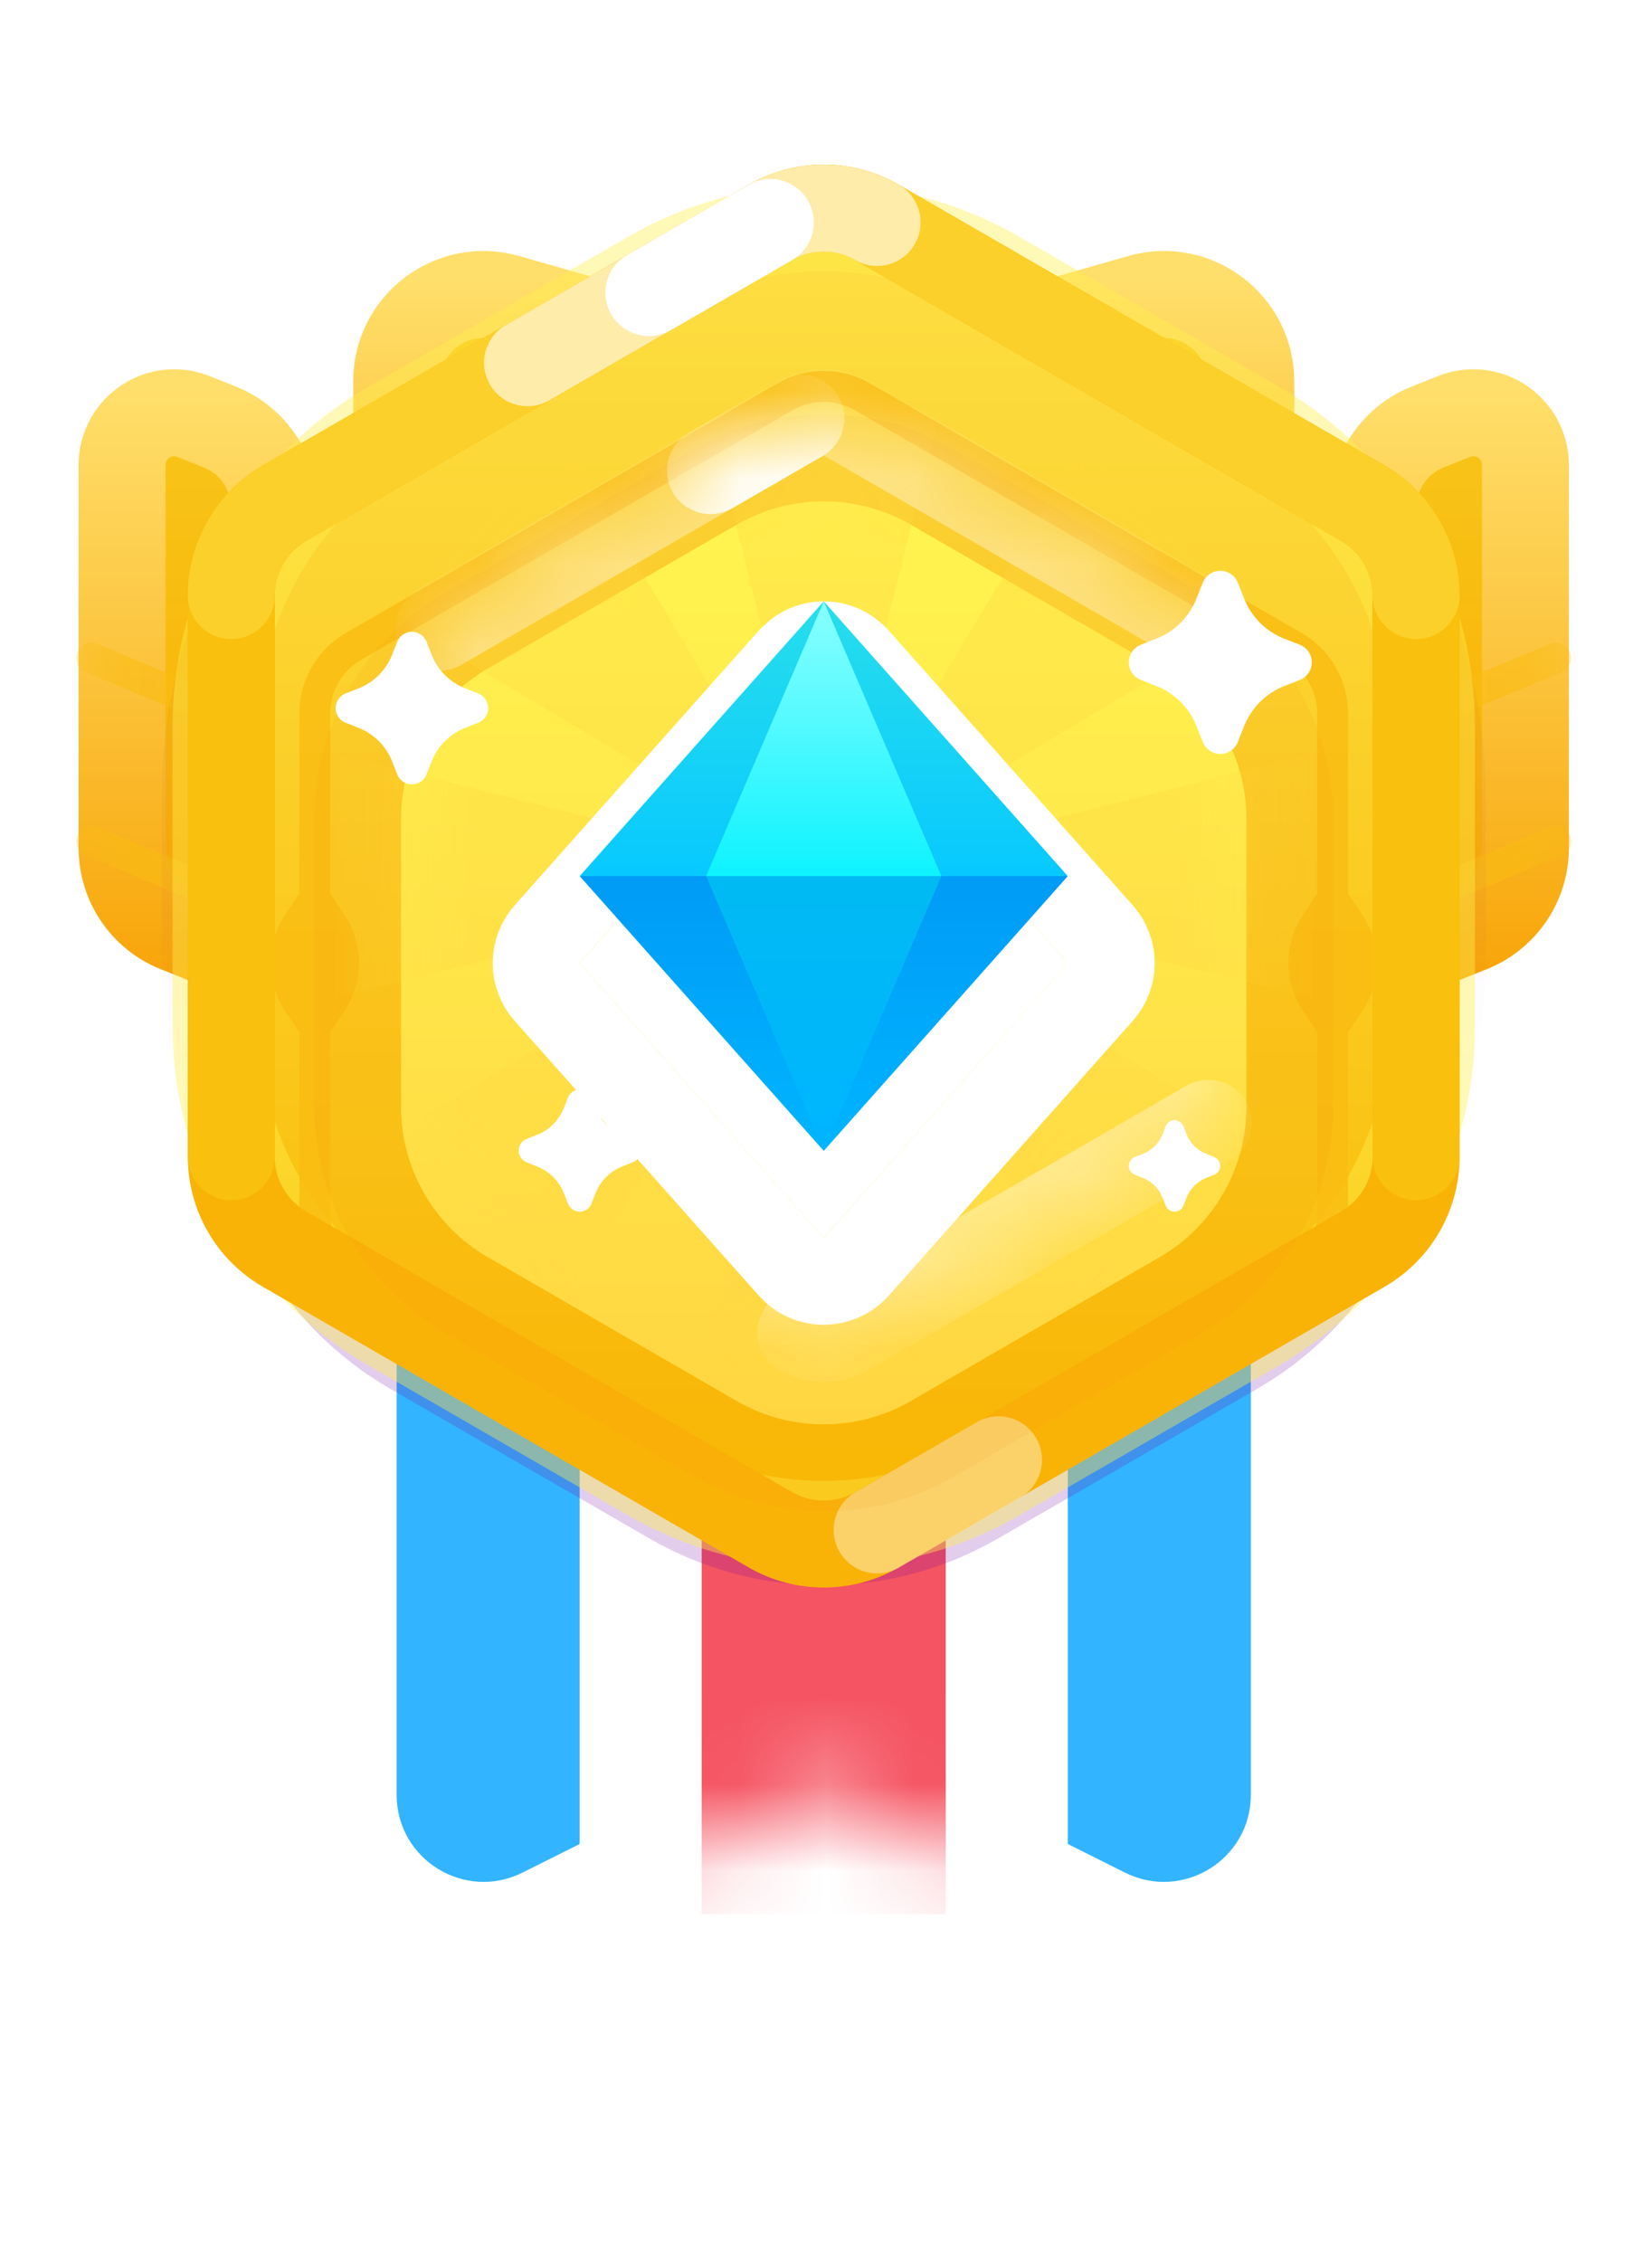 <svg width="19" height="26" viewBox="0 0 19 26" fill="none" xmlns="http://www.w3.org/2000/svg">
<g filter="url(#filter0_d_3_29735)">
<path fill-rule="evenodd" clip-rule="evenodd" d="M4.562 9.02H10.175V18.63C10.175 19.373 9.393 19.856 8.728 19.524L7.369 18.844L6.009 19.524C5.344 19.856 4.562 19.373 4.562 18.63V9.02Z" fill="#32B4FF"/>
</g>
<g filter="url(#filter1_d_3_29735)">
<path fill-rule="evenodd" clip-rule="evenodd" d="M8.772 9.02H14.386V18.63C14.386 19.373 13.604 19.856 12.939 19.524L11.579 18.844L10.219 19.524C9.554 19.856 8.772 19.373 8.772 18.63V9.02Z" fill="#32B4FF"/>
</g>
<g filter="url(#filter2_d_3_29735)">
<path fill-rule="evenodd" clip-rule="evenodd" d="M6.667 10.773H12.281V20.383C12.281 21.127 11.499 21.61 10.834 21.278L9.474 20.598L8.114 21.278C7.449 21.61 6.667 21.127 6.667 20.383V10.773Z" fill="white"/>
</g>
<mask id="mask0_3_29735" style="mask-type:luminance" maskUnits="userSpaceOnUse" x="6" y="10" width="7" height="12">
<path fill-rule="evenodd" clip-rule="evenodd" d="M6.667 10.773H12.281V20.383C12.281 21.127 11.499 21.61 10.834 21.278L9.474 20.598L8.114 21.278C7.449 21.61 6.667 21.127 6.667 20.383V10.773Z" fill="white"/>
</mask>
<g mask="url(#mask0_3_29735)">
<rect x="8.07" y="10.773" width="2.807" height="11.228" fill="#F55462"/>
</g>
<path style="mix-blend-mode:multiply" opacity="0.2" fill-rule="evenodd" clip-rule="evenodd" d="M7.474 3.856C8.712 3.141 10.237 3.141 11.474 3.856L14.463 5.581C15.701 6.296 16.463 7.616 16.463 9.045V12.497C16.463 13.926 15.701 15.246 14.463 15.961L11.474 17.686C10.237 18.401 8.712 18.401 7.474 17.686L4.485 15.961C3.248 15.246 2.485 13.926 2.485 12.497L2.485 9.045C2.485 7.616 3.248 6.296 4.485 5.581L7.474 3.856Z" fill="#7705A4"/>
<path fill-rule="evenodd" clip-rule="evenodd" d="M15.79 5.838C15.79 5.429 16.038 5.061 16.418 4.909L16.721 4.788C17.115 4.63 17.544 4.921 17.544 5.345V9.747C17.544 10.156 17.295 10.523 16.915 10.675L15.79 11.126V5.838Z" fill="url(#paint0_linear_3_29735)" stroke="url(#paint1_linear_3_29735)" stroke-linecap="round" stroke-linejoin="round"/>
<mask id="mask1_3_29735" style="mask-type:luminance" maskUnits="userSpaceOnUse" x="15" y="4" width="4" height="8">
<path fill-rule="evenodd" clip-rule="evenodd" d="M15.79 5.838C15.79 5.429 16.038 5.061 16.418 4.909L16.721 4.788C17.115 4.63 17.544 4.921 17.544 5.345V9.747C17.544 10.156 17.295 10.523 16.915 10.675L15.79 11.126V5.838Z" fill="white" stroke="white" stroke-linecap="round" stroke-linejoin="round"/>
</mask>
<g mask="url(#mask1_3_29735)">
<g style="mix-blend-mode:multiply" opacity="0.6" filter="url(#filter3_i_3_29735)">
<path d="M15.965 7.558L17.962 6.726C18.052 6.689 18.094 6.586 18.057 6.497C18.02 6.407 17.917 6.365 17.827 6.402L15.722 7.279C15.657 7.307 15.965 7.558 15.965 7.558Z" fill="#FABC10"/>
</g>
<g style="mix-blend-mode:multiply" opacity="0.6" filter="url(#filter4_i_3_29735)">
<path d="M15.965 9.664L17.962 8.832C18.052 8.794 18.094 8.692 18.057 8.602C18.02 8.513 17.917 8.47 17.827 8.508L15.722 9.385C15.657 9.412 15.965 9.664 15.965 9.664Z" fill="#FABC10"/>
</g>
<g opacity="0.04">
<path fill-rule="evenodd" clip-rule="evenodd" d="M12.473 3.011C10.617 1.939 8.33 1.939 6.473 3.011L4.86 3.943C3.004 5.014 1.86 6.995 1.86 9.139V11.002C1.86 13.146 3.004 15.126 4.86 16.198L6.473 17.13C8.33 18.201 10.617 18.201 12.473 17.13L14.087 16.198C15.943 15.126 17.087 13.146 17.087 11.002L17.087 9.139C17.087 6.995 15.943 5.014 14.087 3.943L12.473 3.011Z" fill="#7705A4" style="mix-blend-mode:multiply"/>
</g>
</g>
<path fill-rule="evenodd" clip-rule="evenodd" d="M3.158 5.838C3.158 5.429 2.909 5.061 2.53 4.909L2.227 4.788C1.833 4.63 1.404 4.921 1.404 5.345V9.747C1.404 10.156 1.653 10.523 2.032 10.675L3.158 11.126V5.838Z" fill="url(#paint2_linear_3_29735)" stroke="url(#paint3_linear_3_29735)" stroke-linecap="round" stroke-linejoin="round"/>
<mask id="mask2_3_29735" style="mask-type:luminance" maskUnits="userSpaceOnUse" x="0" y="4" width="4" height="8">
<path fill-rule="evenodd" clip-rule="evenodd" d="M3.158 5.838C3.158 5.429 2.909 5.061 2.53 4.909L2.227 4.788C1.833 4.63 1.404 4.921 1.404 5.345V9.747C1.404 10.156 1.653 10.523 2.032 10.675L3.158 11.126V5.838Z" fill="white" stroke="white" stroke-linecap="round" stroke-linejoin="round"/>
</mask>
<g mask="url(#mask2_3_29735)">
<g style="mix-blend-mode:multiply" opacity="0.6" filter="url(#filter5_i_3_29735)">
<path d="M2.983 7.558L0.985 6.726C0.896 6.689 0.854 6.586 0.891 6.497C0.928 6.407 1.031 6.365 1.12 6.402L3.226 7.279C3.291 7.307 2.983 7.558 2.983 7.558Z" fill="#FABC10"/>
</g>
<g style="mix-blend-mode:multiply" opacity="0.6" filter="url(#filter6_i_3_29735)">
<path d="M2.983 9.664L0.985 8.832C0.896 8.794 0.854 8.692 0.891 8.602C0.928 8.513 1.031 8.47 1.12 8.508L3.226 9.385C3.291 9.412 2.983 9.664 2.983 9.664Z" fill="#FABC10"/>
</g>
<g opacity="0.04">
<path fill-rule="evenodd" clip-rule="evenodd" d="M6.473 3.011C8.33 1.939 10.617 1.939 12.473 3.011L14.087 3.943C15.943 5.014 17.087 6.995 17.087 9.139V11.002C17.087 13.146 15.943 15.126 14.087 16.198L12.473 17.13C10.617 18.201 8.33 18.201 6.473 17.13L4.86 16.198C3.003 15.126 1.86 13.146 1.86 11.002L1.86 9.139C1.86 6.995 3.003 5.014 4.86 3.943L6.473 3.011Z" fill="#7705A4" style="mix-blend-mode:multiply"/>
</g>
</g>
<path fill-rule="evenodd" clip-rule="evenodd" d="M14.386 4.385C14.386 3.721 13.75 3.241 13.111 3.424L9.474 4.463L5.836 3.424C5.197 3.241 4.562 3.721 4.562 4.385V8.024C4.562 8.577 5.009 9.024 5.562 9.024H13.386C13.938 9.024 14.386 8.577 14.386 8.024V4.385Z" fill="url(#paint4_linear_3_29735)" stroke="url(#paint5_linear_3_29735)" stroke-linecap="round" stroke-linejoin="round"/>
<path fill-rule="evenodd" clip-rule="evenodd" d="M7.474 3.155C8.712 2.44 10.236 2.44 11.474 3.155L14.463 4.88C15.7 5.595 16.463 6.915 16.463 8.344V11.796C16.463 13.225 15.7 14.545 14.463 15.26L11.474 16.985C10.236 17.7 8.712 17.7 7.474 16.985L4.485 15.26C3.247 14.545 2.485 13.225 2.485 11.796V8.344C2.485 6.915 3.247 5.595 4.485 4.88L7.474 3.155Z" fill="url(#paint6_linear_3_29735)" stroke="#FFF04D" stroke-opacity="0.4"/>
<g style="mix-blend-mode:multiply" opacity="0.8" filter="url(#filter7_i_3_29735)">
<path fill-rule="evenodd" clip-rule="evenodd" d="M14.972 6.277L10.006 3.406C9.676 3.216 9.271 3.216 8.941 3.406L3.975 6.277C3.646 6.467 3.443 6.819 3.443 7.2V9.269L3.28 9.514C3.056 9.85 3.056 10.287 3.28 10.623L3.443 10.867V12.941C3.443 13.322 3.646 13.674 3.975 13.864L8.941 16.735C9.271 16.925 9.676 16.925 10.006 16.735L14.972 13.864C15.301 13.674 15.504 13.322 15.504 12.941V10.867L15.667 10.623C15.891 10.287 15.891 9.85 15.667 9.514L15.504 9.269V7.2C15.504 6.819 15.301 6.467 14.972 6.277ZM3.798 10.867V12.942C3.798 13.196 3.933 13.43 4.152 13.557L9.119 16.428C9.338 16.555 9.609 16.555 9.828 16.428L14.795 13.557C15.014 13.43 15.15 13.196 15.15 12.942V10.867L14.986 10.623C14.763 10.287 14.763 9.85 14.986 9.514L15.15 9.269V7.2C15.15 6.947 15.014 6.712 14.795 6.585L9.828 3.714C9.609 3.588 9.338 3.588 9.119 3.714L4.152 6.585C3.933 6.712 3.798 6.947 3.798 7.2V9.269L3.961 9.514C4.184 9.85 4.184 10.287 3.961 10.623L3.798 10.867Z" fill="#FABC10"/>
</g>
<path d="M10.088 2.557C9.708 2.338 9.24 2.338 8.86 2.557L3.274 5.782C2.894 6.001 2.66 6.407 2.66 6.845L2.66 13.295C2.66 13.734 2.894 14.139 3.274 14.358L8.86 17.583C9.24 17.802 9.708 17.802 10.088 17.583L15.673 14.358C16.053 14.139 16.287 13.734 16.287 13.295V6.845C16.287 6.407 16.053 6.001 15.673 5.782L10.088 2.557Z" stroke="#F9B307"/>
<path opacity="0.4" d="M10.088 17.585C10.745 17.206 11.21 16.938 11.484 16.779" stroke="white" stroke-linecap="round"/>
<path d="M16.287 13.295V6.845C16.287 6.407 16.053 6.001 15.673 5.782L10.088 2.557C9.708 2.338 9.24 2.338 8.86 2.557L3.274 5.782C2.894 6.001 2.66 6.407 2.66 6.845L2.66 13.295" stroke="#FAC00E" stroke-linecap="round"/>
<path opacity="0.6" d="M16.287 6.845C16.287 6.407 16.053 6.001 15.673 5.782L10.088 2.557C9.708 2.338 9.24 2.338 8.86 2.557L3.274 5.782C2.894 6.001 2.66 6.407 2.66 6.845" stroke="#FDDB3D" stroke-linecap="round"/>
<path opacity="0.6" d="M10.088 2.557C9.708 2.338 9.24 2.338 8.86 2.557C8.86 2.557 6.998 3.632 6.067 4.169" stroke="white" stroke-linecap="round"/>
<path d="M8.86 2.557C8.86 2.557 7.874 3.126 7.463 3.363" stroke="white" stroke-linecap="round"/>
<g filter="url(#filter8_d_3_29735)">
<path fill-rule="evenodd" clip-rule="evenodd" d="M8.474 5.03C9.093 4.673 9.855 4.673 10.474 5.03L13.336 6.683C13.954 7.04 14.336 7.7 14.336 8.415V11.719C14.336 12.434 13.954 13.094 13.336 13.451L10.474 15.104C9.855 15.461 9.093 15.461 8.474 15.104L5.612 13.451C4.993 13.094 4.612 12.434 4.612 11.719V8.415C4.612 7.7 4.993 7.04 5.612 6.683L8.474 5.03Z" fill="url(#paint7_linear_3_29735)"/>
<path d="M8.371 4.519C9.116 4.152 9.999 4.179 10.724 4.598L13.585 6.25L13.727 6.338C14.417 6.8 14.835 7.578 14.835 8.415V11.72C14.835 12.557 14.417 13.334 13.727 13.796L13.585 13.885L10.724 15.537C9.999 15.956 9.116 15.982 8.371 15.615L8.224 15.537L5.362 13.885C4.588 13.438 4.112 12.613 4.112 11.72V8.415C4.112 7.522 4.588 6.697 5.362 6.25L8.224 4.598L8.371 4.519Z" stroke="#F5900D" stroke-opacity="0.1" style="mix-blend-mode:multiply"/>
</g>
<mask id="mask3_3_29735" style="mask-type:luminance" maskUnits="userSpaceOnUse" x="4" y="4" width="11" height="12">
<path fill-rule="evenodd" clip-rule="evenodd" d="M8.474 5.03C9.093 4.673 9.855 4.673 10.474 5.03L13.336 6.683C13.954 7.04 14.336 7.7 14.336 8.415V11.719C14.336 12.434 13.954 13.094 13.336 13.451L10.474 15.104C9.855 15.461 9.093 15.461 8.474 15.104L5.612 13.451C4.993 13.094 4.612 12.434 4.612 11.719V8.415C4.612 7.7 4.993 7.04 5.612 6.683L8.474 5.03Z" fill="white"/>
</mask>
<g mask="url(#mask3_3_29735)">
<g style="mix-blend-mode:multiply" opacity="0.3">
<path fill-rule="evenodd" clip-rule="evenodd" d="M9.474 10.067L10.877 4.453H8.07L9.473 10.065L6.496 5.104L4.512 7.089L9.473 10.066L9.474 10.066L9.471 10.067L3.86 8.664V11.471L9.467 10.069L4.512 13.043L6.497 15.028L9.472 10.068L9.474 10.068L9.473 10.068L9.474 10.066L9.474 10.067L9.474 10.067L14.436 7.09L12.451 5.105L9.474 10.067ZM15.088 11.472L9.474 10.069L15.088 8.665V11.472ZM9.474 10.069L14.436 13.046L12.451 15.031L9.474 10.069ZM10.877 15.684H8.07L9.474 10.069L10.877 15.684Z" fill="#FFD640"/>
</g>
<path opacity="0.4" d="M13.897 7.211L9.737 4.809C9.574 4.715 9.374 4.715 9.211 4.809C8.722 5.091 8.375 5.291 8.171 5.409C7.746 5.654 7.399 5.855 7.131 6.01C6.669 6.277 5.975 6.677 5.051 7.211" stroke="white" stroke-linecap="round"/>
<path opacity="0.4" d="M13.897 12.912L9.737 15.314C9.574 15.408 9.374 15.408 9.211 15.314" stroke="white" stroke-linecap="round"/>
<path d="M9.211 4.809C8.722 5.091 8.375 5.291 8.171 5.409" stroke="white" stroke-linecap="round"/>
</g>
<g filter="url(#filter9_d_3_29735)">
<path fill-rule="evenodd" clip-rule="evenodd" d="M9.474 6.912L12.281 10.07L9.474 13.228L6.667 10.07L9.474 6.912Z" fill="white"/>
<path d="M9.474 6.412C9.616 6.412 9.753 6.473 9.848 6.58L12.654 9.737C12.823 9.927 12.823 10.213 12.654 10.402L9.848 13.56C9.753 13.666 9.616 13.727 9.474 13.727C9.331 13.727 9.195 13.666 9.101 13.56L6.293 10.402C6.125 10.213 6.125 9.927 6.293 9.737L9.101 6.58L9.179 6.509C9.264 6.447 9.367 6.412 9.474 6.412Z" stroke="white" stroke-linejoin="round"/>
</g>
<path fill-rule="evenodd" clip-rule="evenodd" d="M9.474 6.912L12.281 10.07H6.667L9.474 6.912Z" fill="url(#paint8_linear_3_29735)"/>
<path fill-rule="evenodd" clip-rule="evenodd" d="M9.474 13.228L12.281 10.07H6.667L9.474 13.228Z" fill="url(#paint9_linear_3_29735)"/>
<path fill-rule="evenodd" clip-rule="evenodd" d="M9.474 6.912L8.121 10.07H10.827L9.474 6.912Z" fill="url(#paint10_linear_3_29735)"/>
<path fill-rule="evenodd" clip-rule="evenodd" d="M9.474 13.228L8.121 10.07H10.827L9.474 13.228Z" fill="url(#paint11_linear_3_29735)"/>
<g filter="url(#filter10_d_3_29735)">
<path fill-rule="evenodd" clip-rule="evenodd" d="M13.302 7.887L13.12 7.815C13.008 7.771 12.954 7.645 12.998 7.534C13.02 7.478 13.064 7.433 13.12 7.411L13.302 7.34C13.512 7.257 13.678 7.09 13.761 6.88L13.833 6.698C13.877 6.586 14.003 6.532 14.115 6.576C14.171 6.598 14.215 6.642 14.237 6.698L14.309 6.88C14.392 7.09 14.558 7.257 14.768 7.34L14.95 7.411C15.062 7.455 15.116 7.581 15.072 7.693C15.05 7.749 15.006 7.793 14.95 7.815L14.768 7.887C14.558 7.97 14.392 8.136 14.309 8.346L14.237 8.528C14.193 8.64 14.067 8.695 13.956 8.651C13.9 8.629 13.855 8.584 13.833 8.528L13.761 8.346C13.678 8.136 13.512 7.97 13.302 7.887Z" fill="white"/>
</g>
<g filter="url(#filter11_d_3_29735)">
<path fill-rule="evenodd" clip-rule="evenodd" d="M6.178 13.408L6.057 13.36C5.983 13.33 5.946 13.246 5.975 13.172C5.99 13.135 6.02 13.105 6.057 13.091L6.178 13.043C6.319 12.988 6.429 12.877 6.485 12.736L6.533 12.615C6.562 12.541 6.646 12.504 6.72 12.534C6.757 12.548 6.787 12.578 6.802 12.615L6.85 12.736C6.905 12.877 7.016 12.988 7.156 13.043L7.277 13.091C7.352 13.12 7.388 13.204 7.359 13.278C7.344 13.316 7.314 13.345 7.277 13.36L7.156 13.408C7.016 13.463 6.905 13.574 6.85 13.714L6.802 13.835C6.772 13.91 6.688 13.946 6.614 13.917C6.577 13.902 6.547 13.873 6.533 13.835L6.485 13.714C6.429 13.574 6.319 13.463 6.178 13.408Z" fill="white"/>
</g>
<g filter="url(#filter12_d_3_29735)">
<path fill-rule="evenodd" clip-rule="evenodd" d="M4.126 8.367L3.974 8.307C3.881 8.27 3.836 8.165 3.873 8.073C3.891 8.026 3.928 7.989 3.974 7.971L4.126 7.911C4.301 7.842 4.44 7.703 4.509 7.528L4.569 7.376C4.606 7.283 4.71 7.238 4.803 7.274C4.85 7.293 4.887 7.33 4.905 7.376L4.965 7.528C5.034 7.703 5.173 7.842 5.348 7.911L5.5 7.971C5.593 8.007 5.638 8.112 5.602 8.205C5.583 8.252 5.546 8.289 5.5 8.307L5.348 8.367C5.173 8.436 5.034 8.575 4.965 8.75L4.905 8.902C4.869 8.994 4.764 9.04 4.671 9.003C4.624 8.985 4.587 8.948 4.569 8.902L4.509 8.75C4.44 8.575 4.301 8.436 4.126 8.367Z" fill="white"/>
</g>
<g filter="url(#filter13_d_3_29735)">
<path fill-rule="evenodd" clip-rule="evenodd" d="M13.142 13.538L13.051 13.502C12.995 13.48 12.968 13.417 12.99 13.361C13.001 13.334 13.023 13.311 13.051 13.3L13.142 13.264C13.247 13.223 13.331 13.14 13.372 13.035L13.408 12.944C13.43 12.888 13.493 12.861 13.549 12.883C13.576 12.894 13.599 12.916 13.61 12.944L13.646 13.035C13.687 13.14 13.77 13.223 13.875 13.264L13.966 13.3C14.022 13.322 14.049 13.385 14.027 13.441C14.016 13.469 13.994 13.491 13.966 13.502L13.875 13.538C13.77 13.58 13.687 13.663 13.646 13.768L13.61 13.859C13.588 13.915 13.525 13.942 13.469 13.92C13.441 13.909 13.419 13.887 13.408 13.859L13.372 13.768C13.331 13.663 13.247 13.58 13.142 13.538Z" fill="white"/>
</g>
<defs>
<filter id="filter0_d_3_29735" x="2.562" y="9.02" width="9.614" height="14.611" filterUnits="userSpaceOnUse" color-interpolation-filters="sRGB">
<feFlood flood-opacity="0" result="BackgroundImageFix"/>
<feColorMatrix in="SourceAlpha" type="matrix" values="0 0 0 0 0 0 0 0 0 0 0 0 0 0 0 0 0 0 127 0" result="hardAlpha"/>
<feOffset dy="2"/>
<feGaussianBlur stdDeviation="1"/>
<feColorMatrix type="matrix" values="0 0 0 0 0.31 0 0 0 0 0.247 0 0 0 0 0.867 0 0 0 0.2 0"/>
<feBlend mode="darken" in2="BackgroundImageFix" result="effect1_dropShadow_3_29735"/>
<feBlend mode="normal" in="SourceGraphic" in2="effect1_dropShadow_3_29735" result="shape"/>
</filter>
<filter id="filter1_d_3_29735" x="6.772" y="9.02" width="9.614" height="14.611" filterUnits="userSpaceOnUse" color-interpolation-filters="sRGB">
<feFlood flood-opacity="0" result="BackgroundImageFix"/>
<feColorMatrix in="SourceAlpha" type="matrix" values="0 0 0 0 0 0 0 0 0 0 0 0 0 0 0 0 0 0 127 0" result="hardAlpha"/>
<feOffset dy="2"/>
<feGaussianBlur stdDeviation="1"/>
<feColorMatrix type="matrix" values="0 0 0 0 0.31 0 0 0 0 0.247 0 0 0 0 0.867 0 0 0 0.2 0"/>
<feBlend mode="darken" in2="BackgroundImageFix" result="effect1_dropShadow_3_29735"/>
<feBlend mode="normal" in="SourceGraphic" in2="effect1_dropShadow_3_29735" result="shape"/>
</filter>
<filter id="filter2_d_3_29735" x="4.667" y="10.773" width="9.614" height="14.611" filterUnits="userSpaceOnUse" color-interpolation-filters="sRGB">
<feFlood flood-opacity="0" result="BackgroundImageFix"/>
<feColorMatrix in="SourceAlpha" type="matrix" values="0 0 0 0 0 0 0 0 0 0 0 0 0 0 0 0 0 0 127 0" result="hardAlpha"/>
<feOffset dy="2"/>
<feGaussianBlur stdDeviation="1"/>
<feColorMatrix type="matrix" values="0 0 0 0 0.31 0 0 0 0 0.247 0 0 0 0 0.867 0 0 0 0.2 0"/>
<feBlend mode="darken" in2="BackgroundImageFix" result="effect1_dropShadow_3_29735"/>
<feBlend mode="normal" in="SourceGraphic" in2="effect1_dropShadow_3_29735" result="shape"/>
</filter>
<filter id="filter3_i_3_29735" x="15.713" y="6.389" width="2.357" height="2.17" filterUnits="userSpaceOnUse" color-interpolation-filters="sRGB">
<feFlood flood-opacity="0" result="BackgroundImageFix"/>
<feBlend mode="normal" in="SourceGraphic" in2="BackgroundImageFix" result="shape"/>
<feColorMatrix in="SourceAlpha" type="matrix" values="0 0 0 0 0 0 0 0 0 0 0 0 0 0 0 0 0 0 127 0" result="hardAlpha"/>
<feOffset dy="1"/>
<feGaussianBlur stdDeviation="0.5"/>
<feComposite in2="hardAlpha" operator="arithmetic" k2="-1" k3="1"/>
<feColorMatrix type="matrix" values="0 0 0 0 0.976 0 0 0 0 0.714 0 0 0 0 0.035 0 0 0 1 0"/>
<feBlend mode="normal" in2="shape" result="effect1_innerShadow_3_29735"/>
</filter>
<filter id="filter4_i_3_29735" x="15.713" y="8.494" width="2.357" height="2.17" filterUnits="userSpaceOnUse" color-interpolation-filters="sRGB">
<feFlood flood-opacity="0" result="BackgroundImageFix"/>
<feBlend mode="normal" in="SourceGraphic" in2="BackgroundImageFix" result="shape"/>
<feColorMatrix in="SourceAlpha" type="matrix" values="0 0 0 0 0 0 0 0 0 0 0 0 0 0 0 0 0 0 127 0" result="hardAlpha"/>
<feOffset dy="1"/>
<feGaussianBlur stdDeviation="0.5"/>
<feComposite in2="hardAlpha" operator="arithmetic" k2="-1" k3="1"/>
<feColorMatrix type="matrix" values="0 0 0 0 0.976 0 0 0 0 0.714 0 0 0 0 0.035 0 0 0 1 0"/>
<feBlend mode="normal" in2="shape" result="effect1_innerShadow_3_29735"/>
</filter>
<filter id="filter5_i_3_29735" x="0.877" y="6.389" width="2.357" height="2.17" filterUnits="userSpaceOnUse" color-interpolation-filters="sRGB">
<feFlood flood-opacity="0" result="BackgroundImageFix"/>
<feBlend mode="normal" in="SourceGraphic" in2="BackgroundImageFix" result="shape"/>
<feColorMatrix in="SourceAlpha" type="matrix" values="0 0 0 0 0 0 0 0 0 0 0 0 0 0 0 0 0 0 127 0" result="hardAlpha"/>
<feOffset dy="1"/>
<feGaussianBlur stdDeviation="0.5"/>
<feComposite in2="hardAlpha" operator="arithmetic" k2="-1" k3="1"/>
<feColorMatrix type="matrix" values="0 0 0 0 0.976 0 0 0 0 0.714 0 0 0 0 0.035 0 0 0 1 0"/>
<feBlend mode="normal" in2="shape" result="effect1_innerShadow_3_29735"/>
</filter>
<filter id="filter6_i_3_29735" x="0.877" y="8.494" width="2.357" height="2.17" filterUnits="userSpaceOnUse" color-interpolation-filters="sRGB">
<feFlood flood-opacity="0" result="BackgroundImageFix"/>
<feBlend mode="normal" in="SourceGraphic" in2="BackgroundImageFix" result="shape"/>
<feColorMatrix in="SourceAlpha" type="matrix" values="0 0 0 0 0 0 0 0 0 0 0 0 0 0 0 0 0 0 127 0" result="hardAlpha"/>
<feOffset dy="1"/>
<feGaussianBlur stdDeviation="0.5"/>
<feComposite in2="hardAlpha" operator="arithmetic" k2="-1" k3="1"/>
<feColorMatrix type="matrix" values="0 0 0 0 0.976 0 0 0 0 0.714 0 0 0 0 0.035 0 0 0 1 0"/>
<feBlend mode="normal" in2="shape" result="effect1_innerShadow_3_29735"/>
</filter>
<filter id="filter7_i_3_29735" x="3.112" y="3.264" width="12.723" height="14.613" filterUnits="userSpaceOnUse" color-interpolation-filters="sRGB">
<feFlood flood-opacity="0" result="BackgroundImageFix"/>
<feBlend mode="normal" in="SourceGraphic" in2="BackgroundImageFix" result="shape"/>
<feColorMatrix in="SourceAlpha" type="matrix" values="0 0 0 0 0 0 0 0 0 0 0 0 0 0 0 0 0 0 127 0" result="hardAlpha"/>
<feOffset dy="1"/>
<feGaussianBlur stdDeviation="0.5"/>
<feComposite in2="hardAlpha" operator="arithmetic" k2="-1" k3="1"/>
<feColorMatrix type="matrix" values="0 0 0 0 0.976 0 0 0 0 0.714 0 0 0 0 0.035 0 0 0 1 0"/>
<feBlend mode="normal" in2="shape" result="effect1_innerShadow_3_29735"/>
</filter>
<filter id="filter8_d_3_29735" x="1.612" y="2.762" width="15.724" height="16.609" filterUnits="userSpaceOnUse" color-interpolation-filters="sRGB">
<feFlood flood-opacity="0" result="BackgroundImageFix"/>
<feColorMatrix in="SourceAlpha" type="matrix" values="0 0 0 0 0 0 0 0 0 0 0 0 0 0 0 0 0 0 127 0" result="hardAlpha"/>
<feOffset dy="1"/>
<feGaussianBlur stdDeviation="1"/>
<feColorMatrix type="matrix" values="0 0 0 0 0.928 0 0 0 0 0.666 0 0 0 0 0.054 0 0 0 0.4 0"/>
<feBlend mode="normal" in2="BackgroundImageFix" result="effect1_dropShadow_3_29735"/>
<feBlend mode="normal" in="SourceGraphic" in2="effect1_dropShadow_3_29735" result="shape"/>
</filter>
<filter id="filter9_d_3_29735" x="3.667" y="4.912" width="11.614" height="12.316" filterUnits="userSpaceOnUse" color-interpolation-filters="sRGB">
<feFlood flood-opacity="0" result="BackgroundImageFix"/>
<feColorMatrix in="SourceAlpha" type="matrix" values="0 0 0 0 0 0 0 0 0 0 0 0 0 0 0 0 0 0 127 0" result="hardAlpha"/>
<feOffset dy="1"/>
<feGaussianBlur stdDeviation="1"/>
<feColorMatrix type="matrix" values="0 0 0 0 0.996 0 0 0 0 0.733 0 0 0 0 0.106 0 0 0 1 0"/>
<feBlend mode="normal" in2="BackgroundImageFix" result="effect1_dropShadow_3_29735"/>
<feBlend mode="normal" in="SourceGraphic" in2="effect1_dropShadow_3_29735" result="shape"/>
</filter>
<filter id="filter10_d_3_29735" x="10.982" y="4.561" width="6.105" height="6.105" filterUnits="userSpaceOnUse" color-interpolation-filters="sRGB">
<feFlood flood-opacity="0" result="BackgroundImageFix"/>
<feColorMatrix in="SourceAlpha" type="matrix" values="0 0 0 0 0 0 0 0 0 0 0 0 0 0 0 0 0 0 127 0" result="hardAlpha"/>
<feOffset/>
<feGaussianBlur stdDeviation="1"/>
<feColorMatrix type="matrix" values="0 0 0 0 1 0 0 0 0 0.949 0 0 0 0 0.306 0 0 0 1 0"/>
<feBlend mode="normal" in2="BackgroundImageFix" result="effect1_dropShadow_3_29735"/>
<feBlend mode="normal" in="SourceGraphic" in2="effect1_dropShadow_3_29735" result="shape"/>
</filter>
<filter id="filter11_d_3_29735" x="3.965" y="10.523" width="5.403" height="5.404" filterUnits="userSpaceOnUse" color-interpolation-filters="sRGB">
<feFlood flood-opacity="0" result="BackgroundImageFix"/>
<feColorMatrix in="SourceAlpha" type="matrix" values="0 0 0 0 0 0 0 0 0 0 0 0 0 0 0 0 0 0 127 0" result="hardAlpha"/>
<feOffset/>
<feGaussianBlur stdDeviation="1"/>
<feColorMatrix type="matrix" values="0 0 0 0 1 0 0 0 0 0.949 0 0 0 0 0.306 0 0 0 1 0"/>
<feBlend mode="normal" in2="BackgroundImageFix" result="effect1_dropShadow_3_29735"/>
<feBlend mode="normal" in="SourceGraphic" in2="effect1_dropShadow_3_29735" result="shape"/>
</filter>
<filter id="filter12_d_3_29735" x="1.86" y="5.262" width="5.754" height="5.754" filterUnits="userSpaceOnUse" color-interpolation-filters="sRGB">
<feFlood flood-opacity="0" result="BackgroundImageFix"/>
<feColorMatrix in="SourceAlpha" type="matrix" values="0 0 0 0 0 0 0 0 0 0 0 0 0 0 0 0 0 0 127 0" result="hardAlpha"/>
<feOffset/>
<feGaussianBlur stdDeviation="1"/>
<feColorMatrix type="matrix" values="0 0 0 0 1 0 0 0 0 0.949 0 0 0 0 0.306 0 0 0 1 0"/>
<feBlend mode="normal" in2="BackgroundImageFix" result="effect1_dropShadow_3_29735"/>
<feBlend mode="normal" in="SourceGraphic" in2="effect1_dropShadow_3_29735" result="shape"/>
</filter>
<filter id="filter13_d_3_29735" x="10.982" y="10.875" width="5.053" height="5.053" filterUnits="userSpaceOnUse" color-interpolation-filters="sRGB">
<feFlood flood-opacity="0" result="BackgroundImageFix"/>
<feColorMatrix in="SourceAlpha" type="matrix" values="0 0 0 0 0 0 0 0 0 0 0 0 0 0 0 0 0 0 127 0" result="hardAlpha"/>
<feOffset/>
<feGaussianBlur stdDeviation="1"/>
<feColorMatrix type="matrix" values="0 0 0 0 1 0 0 0 0 0.949 0 0 0 0 0.306 0 0 0 1 0"/>
<feBlend mode="normal" in2="BackgroundImageFix" result="effect1_dropShadow_3_29735"/>
<feBlend mode="normal" in="SourceGraphic" in2="effect1_dropShadow_3_29735" result="shape"/>
</filter>
<linearGradient id="paint0_linear_3_29735" x1="17.544" y1="4.459" x2="17.544" y2="11.126" gradientUnits="userSpaceOnUse">
<stop stop-color="#F7C71A"/>
<stop offset="1" stop-color="#FBAA00"/>
</linearGradient>
<linearGradient id="paint1_linear_3_29735" x1="17.544" y1="4.459" x2="17.544" y2="11.126" gradientUnits="userSpaceOnUse">
<stop stop-color="#FFDF6B"/>
<stop offset="1" stop-color="#F8A60A"/>
</linearGradient>
<linearGradient id="paint2_linear_3_29735" x1="1.404" y1="4.459" x2="1.404" y2="11.126" gradientUnits="userSpaceOnUse">
<stop stop-color="#F7C71A"/>
<stop offset="1" stop-color="#FBAA00"/>
</linearGradient>
<linearGradient id="paint3_linear_3_29735" x1="1.404" y1="4.459" x2="1.404" y2="11.126" gradientUnits="userSpaceOnUse">
<stop stop-color="#FFDF6B"/>
<stop offset="1" stop-color="#F8A60A"/>
</linearGradient>
<linearGradient id="paint4_linear_3_29735" x1="4.562" y1="3.184" x2="4.562" y2="9.024" gradientUnits="userSpaceOnUse">
<stop stop-color="#F7C71A"/>
<stop offset="1" stop-color="#FBAA00"/>
</linearGradient>
<linearGradient id="paint5_linear_3_29735" x1="4.562" y1="3.184" x2="4.562" y2="9.024" gradientUnits="userSpaceOnUse">
<stop stop-color="#FFDF6B"/>
<stop offset="1" stop-color="#F8A60A"/>
</linearGradient>
<linearGradient id="paint6_linear_3_29735" x1="1.404" y1="2" x2="1.404" y2="18.14" gradientUnits="userSpaceOnUse">
<stop stop-color="#FDE046"/>
<stop offset="1" stop-color="#F9B800"/>
</linearGradient>
<linearGradient id="paint7_linear_3_29735" x1="3.86" y1="4.453" x2="3.86" y2="15.681" gradientUnits="userSpaceOnUse">
<stop stop-color="#FFF550"/>
<stop offset="1" stop-color="#FFD541"/>
</linearGradient>
<linearGradient id="paint8_linear_3_29735" x1="6.667" y1="6.912" x2="6.667" y2="10.07" gradientUnits="userSpaceOnUse">
<stop stop-color="#27DEEB"/>
<stop offset="1" stop-color="#08C9FF"/>
</linearGradient>
<linearGradient id="paint9_linear_3_29735" x1="6.667" y1="10.07" x2="6.667" y2="13.228" gradientUnits="userSpaceOnUse">
<stop stop-color="#009BF6"/>
<stop offset="1" stop-color="#00B5FF"/>
</linearGradient>
<linearGradient id="paint10_linear_3_29735" x1="8.121" y1="6.912" x2="8.121" y2="10.07" gradientUnits="userSpaceOnUse">
<stop stop-color="#8AFFFF"/>
<stop offset="1" stop-color="#0DF3FF"/>
</linearGradient>
<linearGradient id="paint11_linear_3_29735" x1="8.121" y1="10.07" x2="8.121" y2="13.228" gradientUnits="userSpaceOnUse">
<stop stop-color="#00BAF3"/>
<stop offset="1" stop-color="#00B5FF"/>
</linearGradient>
</defs>
</svg>
